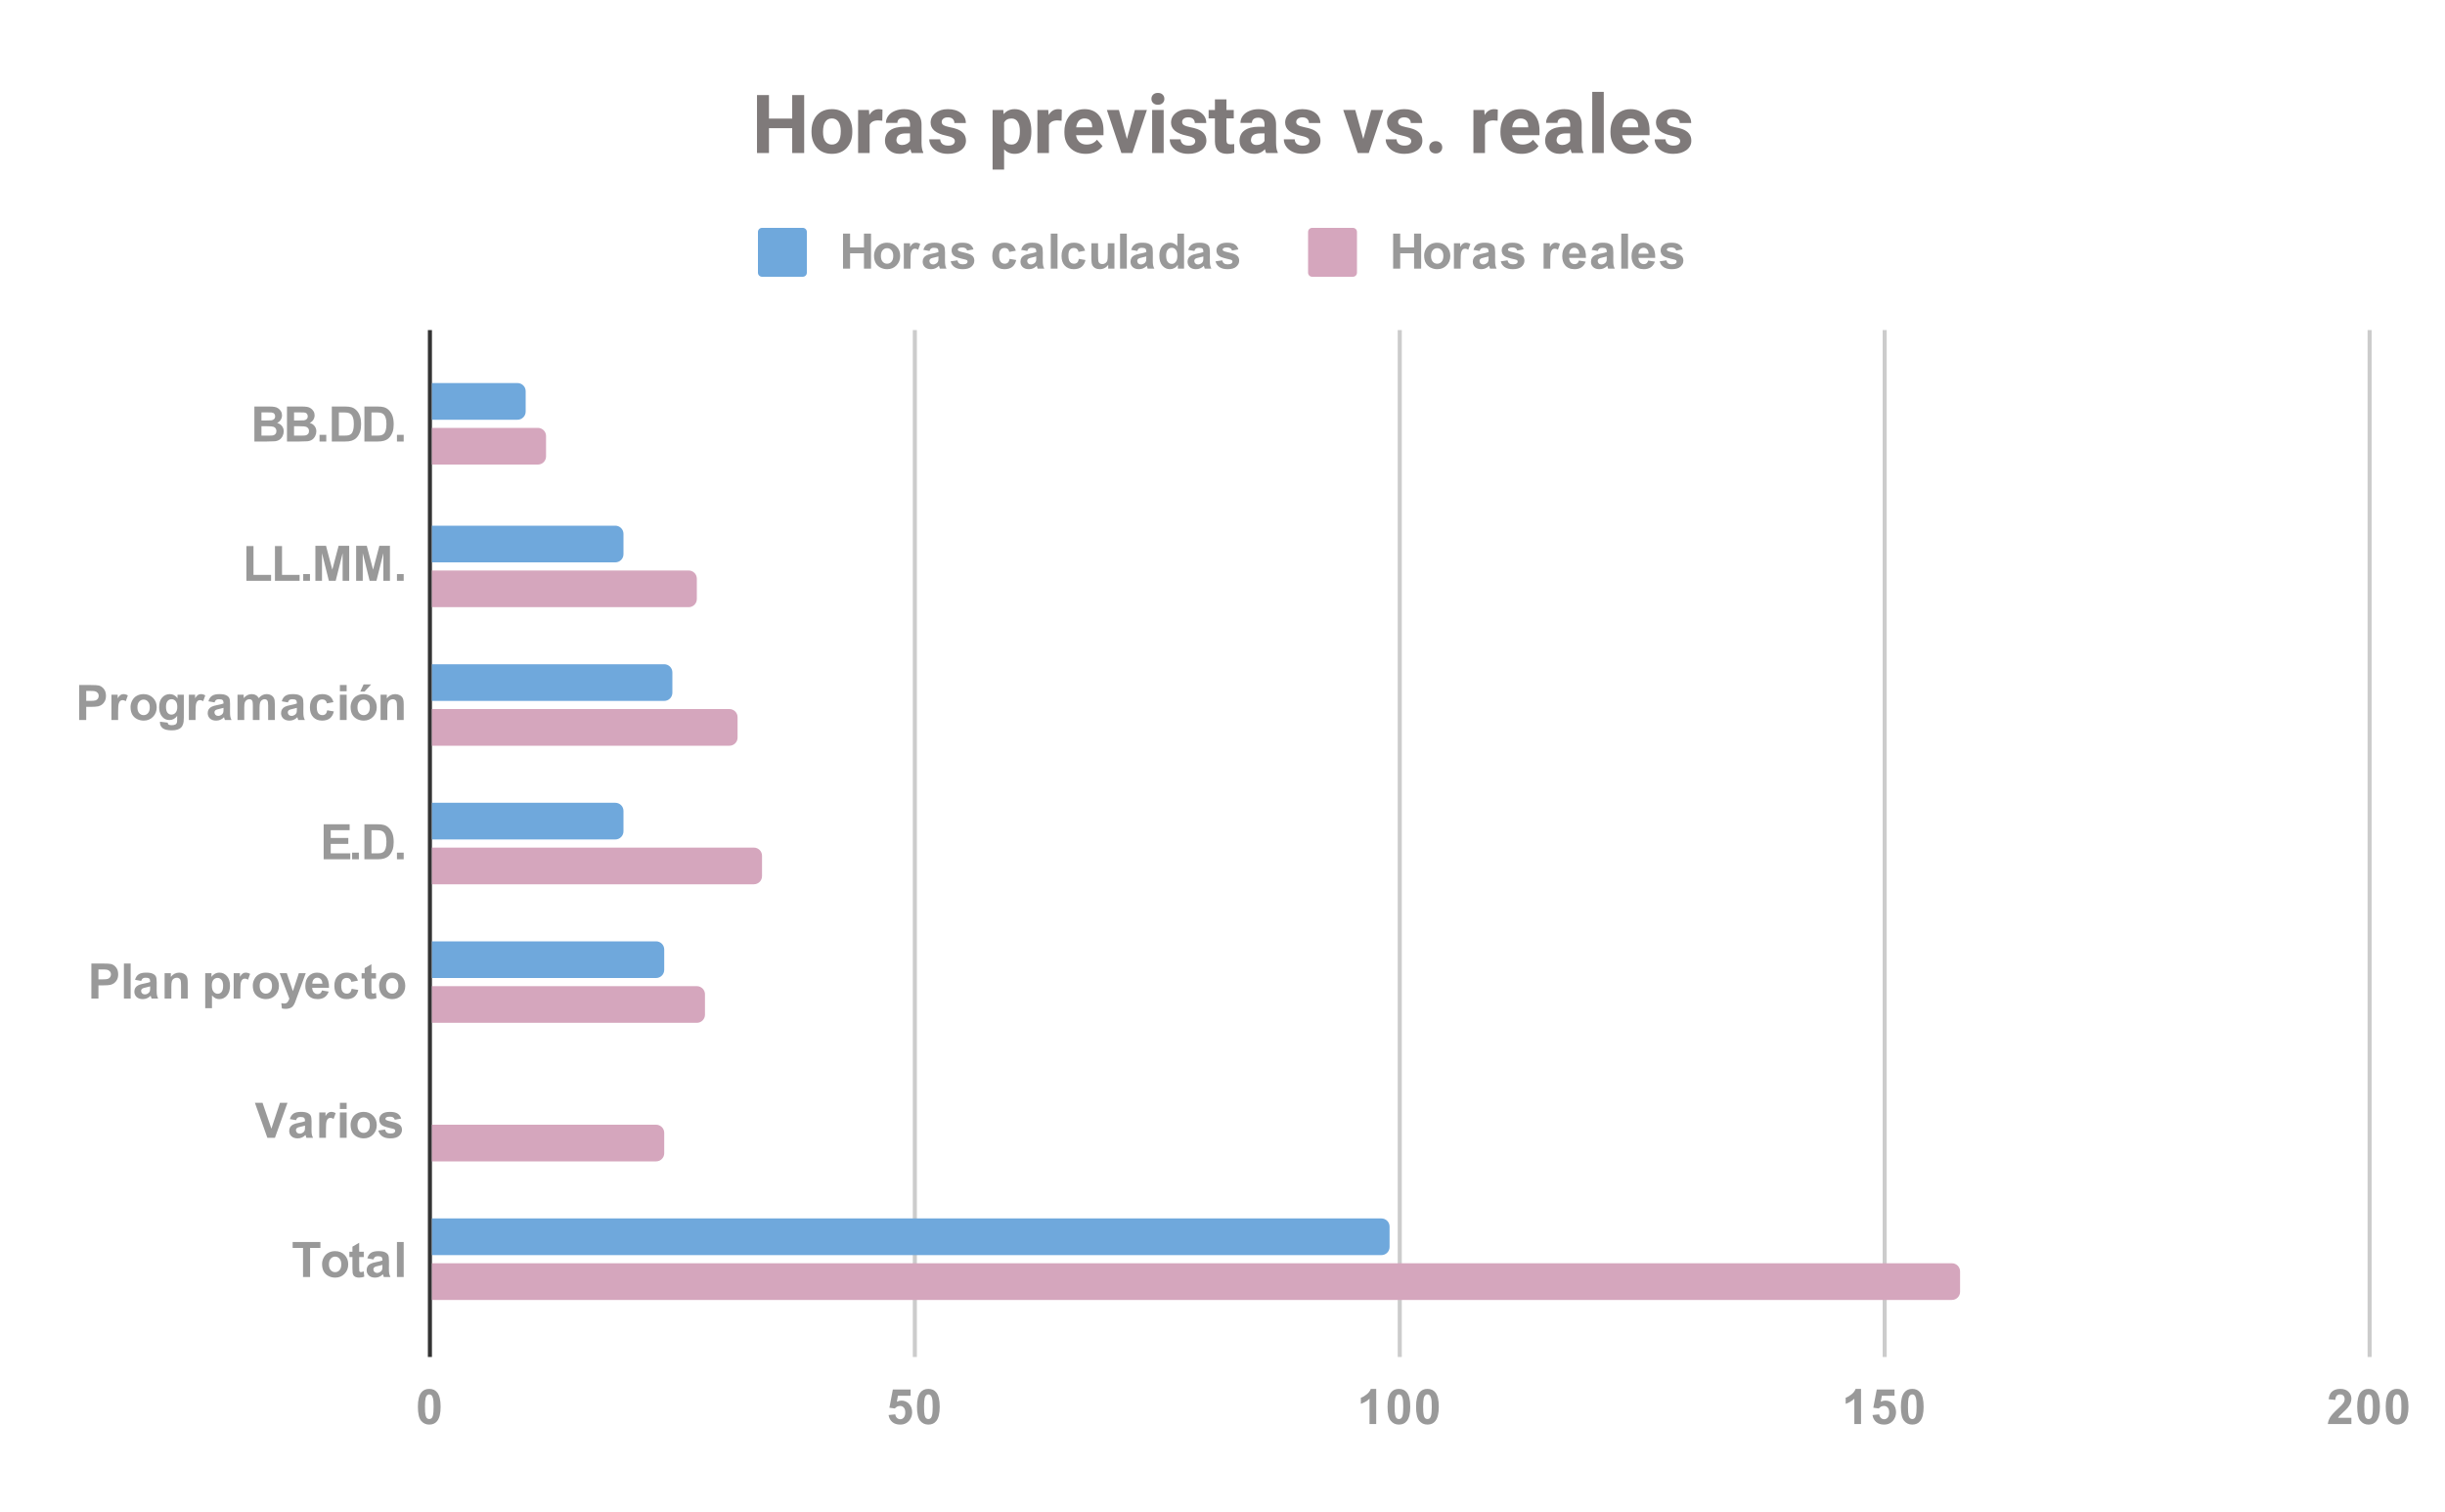 <svg version="1.1" viewBox="0.0 0.0 600.0 371.0" fill="none" stroke="none" stroke-linecap="square" stroke-miterlimit="10" width="600" height="371" xmlns:xlink="http://www.w3.org/1999/xlink" xmlns="http://www.w3.org/2000/svg"><path fill="#ffffff" fill-opacity="0.0" d="M0 0L600.0 0L600.0 371.0L0 371.0L0 0Z" fill-rule="nonzero"/><path stroke="#333333" stroke-width="1.0" stroke-linecap="butt" d="M105.5 81.5L105.5 332.5" fill-rule="nonzero"/><path stroke="#cccccc" stroke-width="1.0" stroke-linecap="butt" d="M224.5 81.5L224.5 332.5" fill-rule="nonzero"/><path stroke="#cccccc" stroke-width="1.0" stroke-linecap="butt" d="M343.5 81.5L343.5 332.5" fill-rule="nonzero"/><path stroke="#cccccc" stroke-width="1.0" stroke-linecap="butt" d="M462.5 81.5L462.5 332.5" fill-rule="nonzero"/><path stroke="#cccccc" stroke-width="1.0" stroke-linecap="butt" d="M581.5 81.5L581.5 332.5" fill-rule="nonzero"/><clipPath id="id_0"><path d="M105.55 81.283L581.45 81.283L581.45 332.45L105.55 332.45L105.55 81.283Z" clip-rule="nonzero"/></clipPath><path stroke="#000000" stroke-width="2.0" stroke-linecap="butt" stroke-opacity="0.0" clip-path="url(#id_0)" d="M106.0 103.0L106.0 94.0L127.0 94.0C128.105 94.0 129.0 94.895 129.0 96.0L129.0 101.0C129.0 102.105 128.105 103.0 127.0 103.0Z" fill-rule="nonzero"/><path fill="#6fa8dc" clip-path="url(#id_0)" d="M106.0 103.0L106.0 94.0L127.0 94.0C128.105 94.0 129.0 94.895 129.0 96.0L129.0 101.0C129.0 102.105 128.105 103.0 127.0 103.0Z" fill-rule="nonzero"/><path stroke="#000000" stroke-width="2.0" stroke-linecap="butt" stroke-opacity="0.0" clip-path="url(#id_0)" d="M106.0 138.0L106.0 129.0L151.0 129.0C152.105 129.0 153.0 129.895 153.0 131.0L153.0 136.0C153.0 137.105 152.105 138.0 151.0 138.0Z" fill-rule="nonzero"/><path fill="#6fa8dc" clip-path="url(#id_0)" d="M106.0 138.0L106.0 129.0L151.0 129.0C152.105 129.0 153.0 129.895 153.0 131.0L153.0 136.0C153.0 137.105 152.105 138.0 151.0 138.0Z" fill-rule="nonzero"/><path stroke="#000000" stroke-width="2.0" stroke-linecap="butt" stroke-opacity="0.0" clip-path="url(#id_0)" d="M106.0 172.0L106.0 163.0L163.0 163.0C164.105 163.0 165.0 163.895 165.0 165.0L165.0 170.0C165.0 171.105 164.105 172.0 163.0 172.0Z" fill-rule="nonzero"/><path fill="#6fa8dc" clip-path="url(#id_0)" d="M106.0 172.0L106.0 163.0L163.0 163.0C164.105 163.0 165.0 163.895 165.0 165.0L165.0 170.0C165.0 171.105 164.105 172.0 163.0 172.0Z" fill-rule="nonzero"/><path stroke="#000000" stroke-width="2.0" stroke-linecap="butt" stroke-opacity="0.0" clip-path="url(#id_0)" d="M106.0 206.0L106.0 197.0L151.0 197.0C152.105 197.0 153.0 197.895 153.0 199.0L153.0 204.0C153.0 205.105 152.105 206.0 151.0 206.0Z" fill-rule="nonzero"/><path fill="#6fa8dc" clip-path="url(#id_0)" d="M106.0 206.0L106.0 197.0L151.0 197.0C152.105 197.0 153.0 197.895 153.0 199.0L153.0 204.0C153.0 205.105 152.105 206.0 151.0 206.0Z" fill-rule="nonzero"/><path stroke="#000000" stroke-width="2.0" stroke-linecap="butt" stroke-opacity="0.0" clip-path="url(#id_0)" d="M106.0 240.0L106.0 231.0L161.0 231.0C162.105 231.0 163.0 231.895 163.0 233.0L163.0 238.0C163.0 239.105 162.105 240.0 161.0 240.0Z" fill-rule="nonzero"/><path fill="#6fa8dc" clip-path="url(#id_0)" d="M106.0 240.0L106.0 231.0L161.0 231.0C162.105 231.0 163.0 231.895 163.0 233.0L163.0 238.0C163.0 239.105 162.105 240.0 161.0 240.0Z" fill-rule="nonzero"/><path stroke="#000000" stroke-width="2.0" stroke-linecap="butt" stroke-opacity="0.0" clip-path="url(#id_0)" d="M106.0 274.0L106.0 265.0L106.0 265.0L106.0 274.0Z" fill-rule="nonzero"/><path fill="#6fa8dc" clip-path="url(#id_0)" d="M106.0 274.0L106.0 265.0L106.0 265.0L106.0 274.0Z" fill-rule="nonzero"/><path stroke="#000000" stroke-width="2.0" stroke-linecap="butt" stroke-opacity="0.0" clip-path="url(#id_0)" d="M106.0 308.0L106.0 299.0L339.0 299.0C340.105 299.0 341.0 299.895 341.0 301.0L341.0 306.0C341.0 307.105 340.105 308.0 339.0 308.0Z" fill-rule="nonzero"/><path fill="#6fa8dc" clip-path="url(#id_0)" d="M106.0 308.0L106.0 299.0L339.0 299.0C340.105 299.0 341.0 299.895 341.0 301.0L341.0 306.0C341.0 307.105 340.105 308.0 339.0 308.0Z" fill-rule="nonzero"/><path stroke="#000000" stroke-width="2.0" stroke-linecap="butt" stroke-opacity="0.0" clip-path="url(#id_0)" d="M106.0 114.0L106.0 105.0L132.0 105.0C133.105 105.0 134.0 105.895 134.0 107.0L134.0 112.0C134.0 113.105 133.105 114.0 132.0 114.0Z" fill-rule="nonzero"/><path fill="#d5a6bd" clip-path="url(#id_0)" d="M106.0 114.0L106.0 105.0L132.0 105.0C133.105 105.0 134.0 105.895 134.0 107.0L134.0 112.0C134.0 113.105 133.105 114.0 132.0 114.0Z" fill-rule="nonzero"/><path stroke="#000000" stroke-width="2.0" stroke-linecap="butt" stroke-opacity="0.0" clip-path="url(#id_0)" d="M106.0 149.0L106.0 140.0L169.0 140.0C170.105 140.0 171.0 140.895 171.0 142.0L171.0 147.0C171.0 148.105 170.105 149.0 169.0 149.0Z" fill-rule="nonzero"/><path fill="#d5a6bd" clip-path="url(#id_0)" d="M106.0 149.0L106.0 140.0L169.0 140.0C170.105 140.0 171.0 140.895 171.0 142.0L171.0 147.0C171.0 148.105 170.105 149.0 169.0 149.0Z" fill-rule="nonzero"/><path stroke="#000000" stroke-width="2.0" stroke-linecap="butt" stroke-opacity="0.0" clip-path="url(#id_0)" d="M106.0 183.0L106.0 174.0L179.0 174.0C180.105 174.0 181.0 174.895 181.0 176.0L181.0 181.0C181.0 182.105 180.105 183.0 179.0 183.0Z" fill-rule="nonzero"/><path fill="#d5a6bd" clip-path="url(#id_0)" d="M106.0 183.0L106.0 174.0L179.0 174.0C180.105 174.0 181.0 174.895 181.0 176.0L181.0 181.0C181.0 182.105 180.105 183.0 179.0 183.0Z" fill-rule="nonzero"/><path stroke="#000000" stroke-width="2.0" stroke-linecap="butt" stroke-opacity="0.0" clip-path="url(#id_0)" d="M106.0 217.0L106.0 208.0L185.0 208.0C186.105 208.0 187.0 208.895 187.0 210.0L187.0 215.0C187.0 216.105 186.105 217.0 185.0 217.0Z" fill-rule="nonzero"/><path fill="#d5a6bd" clip-path="url(#id_0)" d="M106.0 217.0L106.0 208.0L185.0 208.0C186.105 208.0 187.0 208.895 187.0 210.0L187.0 215.0C187.0 216.105 186.105 217.0 185.0 217.0Z" fill-rule="nonzero"/><path stroke="#000000" stroke-width="2.0" stroke-linecap="butt" stroke-opacity="0.0" clip-path="url(#id_0)" d="M106.0 251.0L106.0 242.0L171.0 242.0C172.105 242.0 173.0 242.895 173.0 244.0L173.0 249.0C173.0 250.105 172.105 251.0 171.0 251.0Z" fill-rule="nonzero"/><path fill="#d5a6bd" clip-path="url(#id_0)" d="M106.0 251.0L106.0 242.0L171.0 242.0C172.105 242.0 173.0 242.895 173.0 244.0L173.0 249.0C173.0 250.105 172.105 251.0 171.0 251.0Z" fill-rule="nonzero"/><path stroke="#000000" stroke-width="2.0" stroke-linecap="butt" stroke-opacity="0.0" clip-path="url(#id_0)" d="M106.0 285.0L106.0 276.0L161.0 276.0C162.105 276.0 163.0 276.895 163.0 278.0L163.0 283.0C163.0 284.105 162.105 285.0 161.0 285.0Z" fill-rule="nonzero"/><path fill="#d5a6bd" clip-path="url(#id_0)" d="M106.0 285.0L106.0 276.0L161.0 276.0C162.105 276.0 163.0 276.895 163.0 278.0L163.0 283.0C163.0 284.105 162.105 285.0 161.0 285.0Z" fill-rule="nonzero"/><path stroke="#000000" stroke-width="2.0" stroke-linecap="butt" stroke-opacity="0.0" clip-path="url(#id_0)" d="M106.0 319.0L106.0 310.0L479.0 310.0C480.105 310.0 481.0 310.895 481.0 312.0L481.0 317.0C481.0 318.105 480.105 319.0 479.0 319.0Z" fill-rule="nonzero"/><path fill="#d5a6bd" clip-path="url(#id_0)" d="M106.0 319.0L106.0 310.0L479.0 310.0C480.105 310.0 481.0 310.895 481.0 312.0L481.0 317.0C481.0 318.105 480.105 319.0 479.0 319.0Z" fill-rule="nonzero"/><path fill="#999999" d="M62.425 99.756L65.862 99.756Q66.878 99.756 67.378 99.85Q67.878 99.928 68.269 100.209Q68.675 100.475 68.941 100.928Q69.206 101.365 69.206 101.928Q69.206 102.522 68.878 103.037Q68.55 103.537 68.003 103.787Q68.784 104.006 69.206 104.568Q69.628 105.115 69.628 105.865Q69.628 106.443 69.347 107.006Q69.081 107.553 68.612 107.881Q68.144 108.209 67.441 108.287Q67.019 108.334 65.347 108.35L62.425 108.35L62.425 99.756ZM64.159 101.193L64.159 103.178L65.3 103.178Q66.316 103.178 66.566 103.147Q67.003 103.1 67.253 102.85Q67.519 102.584 67.519 102.162Q67.519 101.772 67.3 101.522Q67.081 101.272 66.644 101.225Q66.378 101.193 65.159 101.193L64.159 101.193ZM64.159 104.6L64.159 106.897L65.769 106.897Q66.706 106.897 66.956 106.85Q67.347 106.772 67.581 106.506Q67.831 106.24 67.831 105.772Q67.831 105.397 67.644 105.131Q67.456 104.85 67.097 104.725Q66.753 104.6 65.566 104.6L64.159 104.6ZM70.425 99.756L73.862 99.756Q74.878 99.756 75.378 99.85Q75.878 99.928 76.269 100.209Q76.675 100.475 76.941 100.928Q77.206 101.365 77.206 101.928Q77.206 102.522 76.878 103.037Q76.55 103.537 76.003 103.787Q76.784 104.006 77.206 104.568Q77.628 105.115 77.628 105.865Q77.628 106.443 77.347 107.006Q77.081 107.553 76.612 107.881Q76.144 108.209 75.441 108.287Q75.019 108.334 73.347 108.35L70.425 108.35L70.425 99.756ZM72.159 101.193L72.159 103.178L73.3 103.178Q74.316 103.178 74.566 103.147Q75.003 103.1 75.253 102.85Q75.519 102.584 75.519 102.162Q75.519 101.772 75.3 101.522Q75.081 101.272 74.644 101.225Q74.378 101.193 73.159 101.193L72.159 101.193ZM72.159 104.6L72.159 106.897L73.769 106.897Q74.706 106.897 74.956 106.85Q75.347 106.772 75.581 106.506Q75.831 106.24 75.831 105.772Q75.831 105.397 75.644 105.131Q75.456 104.85 75.097 104.725Q74.753 104.6 73.566 104.6L72.159 104.6ZM78.409 108.35L78.409 106.709L80.066 106.709L80.066 108.35L78.409 108.35ZM81.425 99.756L84.581 99.756Q85.659 99.756 86.222 99.928Q86.972 100.147 87.503 100.725Q88.05 101.287 88.331 102.115Q88.612 102.928 88.612 104.131Q88.612 105.193 88.362 105.959Q88.034 106.897 87.441 107.475Q86.987 107.928 86.222 108.162Q85.644 108.35 84.675 108.35L81.425 108.35L81.425 99.756ZM83.159 101.209L83.159 106.897L84.441 106.897Q85.175 106.897 85.503 106.818Q85.925 106.709 86.191 106.459Q86.472 106.209 86.644 105.631Q86.831 105.053 86.831 104.053Q86.831 103.068 86.644 102.537Q86.472 101.99 86.159 101.693Q85.847 101.397 85.362 101.287Q84.987 101.209 83.925 101.209L83.159 101.209ZM89.425 99.756L92.581 99.756Q93.659 99.756 94.222 99.928Q94.972 100.147 95.503 100.725Q96.05 101.287 96.331 102.115Q96.612 102.928 96.612 104.131Q96.612 105.193 96.362 105.959Q96.034 106.897 95.441 107.475Q94.987 107.928 94.222 108.162Q93.644 108.35 92.675 108.35L89.425 108.35L89.425 99.756ZM91.159 101.209L91.159 106.897L92.441 106.897Q93.175 106.897 93.503 106.818Q93.925 106.709 94.191 106.459Q94.472 106.209 94.644 105.631Q94.831 105.053 94.831 104.053Q94.831 103.068 94.644 102.537Q94.472 101.99 94.159 101.693Q93.847 101.397 93.362 101.287Q92.987 101.209 91.925 101.209L91.159 101.209ZM97.409 108.35L97.409 106.709L99.066 106.709L99.066 108.35L97.409 108.35Z" fill-rule="nonzero"/><path fill="#999999" d="M60.472 142.522L60.472 134.006L62.206 134.006L62.206 141.069L66.519 141.069L66.519 142.522L60.472 142.522ZM67.472 142.522L67.472 134.006L69.206 134.006L69.206 141.069L73.519 141.069L73.519 142.522L67.472 142.522ZM74.409 142.522L74.409 140.881L76.066 140.881L76.066 142.522L74.409 142.522ZM77.394 142.522L77.394 133.928L80.003 133.928L81.55 139.788L83.097 133.928L85.691 133.928L85.691 142.522L84.081 142.522L84.081 135.756L82.378 142.522L80.706 142.522L79.019 135.756L79.019 142.522L77.394 142.522ZM87.394 142.522L87.394 133.928L90.003 133.928L91.55 139.788L93.097 133.928L95.691 133.928L95.691 142.522L94.081 142.522L94.081 135.756L92.378 142.522L90.706 142.522L89.019 135.756L89.019 142.522L87.394 142.522ZM97.409 142.522L97.409 140.881L99.066 140.881L99.066 142.522L97.409 142.522Z" fill-rule="nonzero"/><path fill="#999999" d="M19.425 176.694L19.425 168.101L22.206 168.101Q23.784 168.101 24.269 168.226Q25.003 168.429 25.503 169.085Q26.003 169.726 26.003 170.741Q26.003 171.538 25.706 172.085Q25.425 172.616 24.988 172.929Q24.55 173.226 24.081 173.335Q23.472 173.46 22.284 173.46L21.159 173.46L21.159 176.694L19.425 176.694ZM21.159 169.554L21.159 171.991L22.113 171.991Q23.128 171.991 23.472 171.866Q23.831 171.726 24.019 171.444Q24.222 171.147 24.222 170.772Q24.222 170.304 23.941 170.007Q23.659 169.694 23.238 169.616Q22.941 169.554 22.003 169.554L21.159 169.554ZM28.988 176.694L27.347 176.694L27.347 170.476L28.878 170.476L28.878 171.351Q29.269 170.726 29.581 170.538Q29.894 170.335 30.284 170.335Q30.847 170.335 31.378 170.647L30.863 172.069Q30.441 171.804 30.097 171.804Q29.738 171.804 29.503 172.007Q29.269 172.194 29.128 172.694Q28.988 173.179 28.988 174.772L28.988 176.694ZM32.034 173.491Q32.034 172.679 32.441 171.913Q32.847 171.132 33.581 170.741Q34.316 170.335 35.237 170.335Q36.644 170.335 37.55 171.257Q38.456 172.163 38.456 173.569Q38.456 174.976 37.534 175.913Q36.628 176.835 35.253 176.835Q34.394 176.835 33.612 176.444Q32.847 176.054 32.441 175.319Q32.034 174.569 32.034 173.491ZM33.722 173.585Q33.722 174.507 34.159 175.007Q34.597 175.491 35.237 175.491Q35.894 175.491 36.316 175.007Q36.753 174.507 36.753 173.569Q36.753 172.663 36.316 172.179Q35.894 171.679 35.237 171.679Q34.597 171.679 34.159 172.179Q33.722 172.663 33.722 173.585ZM39.253 177.101L41.144 177.335Q41.191 177.663 41.362 177.788Q41.597 177.96 42.097 177.96Q42.737 177.96 43.066 177.772Q43.284 177.632 43.394 177.351Q43.472 177.147 43.472 176.601L43.472 175.679Q42.722 176.694 41.597 176.694Q40.347 176.694 39.612 175.632Q39.05 174.788 39.05 173.554Q39.05 171.976 39.8 171.163Q40.55 170.335 41.675 170.335Q42.816 170.335 43.566 171.351L43.566 170.476L45.112 170.476L45.112 176.054Q45.112 177.163 44.925 177.694Q44.753 178.241 44.425 178.554Q44.097 178.866 43.55 179.038Q43.003 179.226 42.159 179.226Q40.581 179.226 39.909 178.679Q39.253 178.132 39.253 177.304Q39.253 177.226 39.253 177.101ZM40.737 173.46Q40.737 174.444 41.112 174.913Q41.503 175.366 42.066 175.366Q42.659 175.366 43.081 174.897Q43.503 174.413 43.503 173.491Q43.503 172.522 43.097 172.054Q42.706 171.585 42.097 171.585Q41.503 171.585 41.112 172.054Q40.737 172.507 40.737 173.46ZM47.987 176.694L46.347 176.694L46.347 170.476L47.878 170.476L47.878 171.351Q48.269 170.726 48.581 170.538Q48.894 170.335 49.284 170.335Q49.847 170.335 50.378 170.647L49.862 172.069Q49.441 171.804 49.097 171.804Q48.737 171.804 48.503 172.007Q48.269 172.194 48.128 172.694Q47.987 173.179 47.987 174.772L47.987 176.694ZM52.644 172.366L51.144 172.101Q51.394 171.194 52.003 170.772Q52.628 170.335 53.847 170.335Q54.941 170.335 55.472 170.601Q56.019 170.851 56.237 171.257Q56.456 171.647 56.456 172.726L56.441 174.647Q56.441 175.476 56.519 175.866Q56.597 176.241 56.816 176.694L55.191 176.694Q55.128 176.522 55.034 176.21Q54.987 176.054 54.972 176.007Q54.55 176.429 54.066 176.632Q53.597 176.835 53.05 176.835Q52.081 176.835 51.519 176.319Q50.972 175.788 50.972 174.991Q50.972 174.46 51.222 174.054Q51.487 173.647 51.941 173.429Q52.394 173.194 53.253 173.038Q54.394 172.819 54.847 172.632L54.847 172.476Q54.847 171.991 54.612 171.788Q54.378 171.585 53.722 171.585Q53.284 171.585 53.034 171.757Q52.8 171.929 52.644 172.366ZM54.847 173.71Q54.534 173.804 53.847 173.96Q53.159 174.101 52.941 174.241Q52.628 174.476 52.628 174.819Q52.628 175.163 52.878 175.429Q53.144 175.679 53.534 175.679Q53.987 175.679 54.394 175.382Q54.691 175.163 54.784 174.835Q54.847 174.632 54.847 174.038L54.847 173.71ZM58.284 170.476L59.8 170.476L59.8 171.319Q60.628 170.335 61.753 170.335Q62.347 170.335 62.784 170.585Q63.222 170.819 63.503 171.319Q63.909 170.819 64.378 170.585Q64.862 170.335 65.409 170.335Q66.081 170.335 66.55 170.616Q67.034 170.882 67.269 171.429Q67.441 171.819 67.441 172.71L67.441 176.694L65.8 176.694L65.8 173.132Q65.8 172.21 65.628 171.944Q65.394 171.585 64.925 171.585Q64.581 171.585 64.269 171.804Q63.972 172.007 63.831 172.413Q63.691 172.819 63.691 173.71L63.691 176.694L62.05 176.694L62.05 173.288Q62.05 172.382 61.956 172.116Q61.878 171.851 61.691 171.726Q61.503 171.585 61.191 171.585Q60.816 171.585 60.503 171.804Q60.206 172.007 60.066 172.397Q59.941 172.772 59.941 173.663L59.941 176.694L58.284 176.694L58.284 170.476ZM70.644 172.366L69.144 172.101Q69.394 171.194 70.003 170.772Q70.628 170.335 71.847 170.335Q72.941 170.335 73.472 170.601Q74.019 170.851 74.237 171.257Q74.456 171.647 74.456 172.726L74.441 174.647Q74.441 175.476 74.519 175.866Q74.597 176.241 74.816 176.694L73.191 176.694Q73.128 176.522 73.034 176.21Q72.987 176.054 72.972 176.007Q72.55 176.429 72.066 176.632Q71.597 176.835 71.05 176.835Q70.081 176.835 69.519 176.319Q68.972 175.788 68.972 174.991Q68.972 174.46 69.222 174.054Q69.487 173.647 69.941 173.429Q70.394 173.194 71.253 173.038Q72.394 172.819 72.847 172.632L72.847 172.476Q72.847 171.991 72.612 171.788Q72.378 171.585 71.722 171.585Q71.284 171.585 71.034 171.757Q70.8 171.929 70.644 172.366ZM72.847 173.71Q72.534 173.804 71.847 173.96Q71.159 174.101 70.941 174.241Q70.628 174.476 70.628 174.819Q70.628 175.163 70.878 175.429Q71.144 175.679 71.534 175.679Q71.987 175.679 72.394 175.382Q72.691 175.163 72.784 174.835Q72.847 174.632 72.847 174.038L72.847 173.71ZM81.831 172.304L80.222 172.601Q80.128 172.116 79.831 171.882Q79.55 171.632 79.097 171.632Q78.472 171.632 78.097 172.054Q77.737 172.476 77.737 173.476Q77.737 174.585 78.112 175.038Q78.487 175.491 79.112 175.491Q79.581 175.491 79.878 175.226Q80.175 174.96 80.3 174.304L81.925 174.585Q81.675 175.694 80.956 176.272Q80.237 176.835 79.034 176.835Q77.675 176.835 76.862 175.976Q76.05 175.116 76.05 173.585Q76.05 172.054 76.862 171.194Q77.675 170.335 79.066 170.335Q80.206 170.335 80.878 170.819Q81.55 171.304 81.831 172.304ZM83.409 169.632L83.409 168.101L85.066 168.101L85.066 169.632L83.409 169.632ZM83.409 176.694L83.409 170.476L85.066 170.476L85.066 176.694L83.409 176.694ZM86.034 173.491Q86.034 172.679 86.441 171.913Q86.847 171.132 87.581 170.741Q88.316 170.335 89.237 170.335Q90.644 170.335 91.55 171.257Q92.456 172.163 92.456 173.569Q92.456 174.976 91.534 175.913Q90.628 176.835 89.253 176.835Q88.394 176.835 87.612 176.444Q86.847 176.054 86.441 175.319Q86.034 174.569 86.034 173.491ZM87.722 173.585Q87.722 174.507 88.159 175.007Q88.597 175.491 89.237 175.491Q89.894 175.491 90.316 175.007Q90.753 174.507 90.753 173.569Q90.753 172.663 90.316 172.179Q89.894 171.679 89.237 171.679Q88.597 171.679 88.159 172.179Q87.722 172.663 87.722 173.585ZM88.409 169.71L89.222 167.96L91.066 167.96L89.456 169.71L88.409 169.71ZM99.066 176.694L97.425 176.694L97.425 173.522Q97.425 172.507 97.316 172.21Q97.222 171.913 96.972 171.757Q96.737 171.585 96.409 171.585Q95.972 171.585 95.628 171.819Q95.3 172.054 95.175 172.444Q95.05 172.835 95.05 173.882L95.05 176.694L93.394 176.694L93.394 170.476L94.925 170.476L94.925 171.382Q95.737 170.335 96.987 170.335Q97.519 170.335 97.972 170.538Q98.425 170.726 98.659 171.038Q98.894 171.335 98.972 171.726Q99.066 172.101 99.066 172.819L99.066 176.694Z" fill-rule="nonzero"/><path fill="#999999" d="M79.425 210.867L79.425 202.273L85.8 202.273L85.8 203.726L81.159 203.726L81.159 205.632L85.472 205.632L85.472 207.085L81.159 207.085L81.159 209.414L85.956 209.414L85.956 210.867L79.425 210.867ZM86.409 210.867L86.409 209.226L88.066 209.226L88.066 210.867L86.409 210.867ZM89.425 202.273L92.581 202.273Q93.659 202.273 94.222 202.445Q94.972 202.664 95.503 203.242Q96.05 203.804 96.331 204.632Q96.612 205.445 96.612 206.648Q96.612 207.71 96.362 208.476Q96.034 209.414 95.441 209.992Q94.987 210.445 94.222 210.679Q93.644 210.867 92.675 210.867L89.425 210.867L89.425 202.273ZM91.159 203.726L91.159 209.414L92.441 209.414Q93.175 209.414 93.503 209.335Q93.925 209.226 94.191 208.976Q94.472 208.726 94.644 208.148Q94.831 207.57 94.831 206.57Q94.831 205.585 94.644 205.054Q94.472 204.507 94.159 204.21Q93.847 203.914 93.362 203.804Q92.987 203.726 91.925 203.726L91.159 203.726ZM97.409 210.867L97.409 209.226L99.066 209.226L99.066 210.867L97.409 210.867Z" fill-rule="nonzero"/><path fill="#999999" d="M22.425 245.039L22.425 236.445L25.206 236.445Q26.784 236.445 27.269 236.57Q28.003 236.773 28.503 237.43Q29.003 238.07 29.003 239.086Q29.003 239.883 28.706 240.43Q28.425 240.961 27.988 241.273Q27.55 241.57 27.081 241.68Q26.472 241.805 25.284 241.805L24.159 241.805L24.159 245.039L22.425 245.039ZM24.159 237.898L24.159 240.336L25.113 240.336Q26.128 240.336 26.472 240.211Q26.831 240.07 27.019 239.789Q27.222 239.492 27.222 239.117Q27.222 238.648 26.941 238.351Q26.659 238.039 26.238 237.961Q25.941 237.898 25.003 237.898L24.159 237.898ZM30.409 245.039L30.409 236.445L32.066 236.445L32.066 245.039L30.409 245.039ZM34.644 240.711L33.144 240.445Q33.394 239.539 34.003 239.117Q34.628 238.68 35.847 238.68Q36.941 238.68 37.472 238.945Q38.019 239.195 38.237 239.601Q38.456 239.992 38.456 241.07L38.441 242.992Q38.441 243.82 38.519 244.211Q38.597 244.586 38.816 245.039L37.191 245.039Q37.128 244.867 37.034 244.555Q36.987 244.398 36.972 244.351Q36.55 244.773 36.066 244.976Q35.597 245.18 35.05 245.18Q34.081 245.18 33.519 244.664Q32.972 244.133 32.972 243.336Q32.972 242.805 33.222 242.398Q33.487 241.992 33.941 241.773Q34.394 241.539 35.253 241.383Q36.394 241.164 36.847 240.976L36.847 240.82Q36.847 240.336 36.612 240.133Q36.378 239.93 35.722 239.93Q35.284 239.93 35.034 240.101Q34.8 240.273 34.644 240.711ZM36.847 242.055Q36.534 242.148 35.847 242.305Q35.159 242.445 34.941 242.586Q34.628 242.82 34.628 243.164Q34.628 243.508 34.878 243.773Q35.144 244.023 35.534 244.023Q35.987 244.023 36.394 243.726Q36.691 243.508 36.784 243.18Q36.847 242.976 36.847 242.383L36.847 242.055ZM46.066 245.039L44.425 245.039L44.425 241.867Q44.425 240.851 44.316 240.555Q44.222 240.258 43.972 240.101Q43.737 239.93 43.409 239.93Q42.972 239.93 42.628 240.164Q42.3 240.398 42.175 240.789Q42.05 241.18 42.05 242.226L42.05 245.039L40.394 245.039L40.394 238.82L41.925 238.82L41.925 239.726Q42.737 238.68 43.987 238.68Q44.519 238.68 44.972 238.883Q45.425 239.07 45.659 239.383Q45.894 239.68 45.972 240.07Q46.066 240.445 46.066 241.164L46.066 245.039ZM50.362 238.82L51.894 238.82L51.894 239.726Q52.206 239.258 52.706 238.976Q53.222 238.68 53.847 238.68Q54.925 238.68 55.675 239.523Q56.441 240.367 56.441 241.898Q56.441 243.445 55.675 244.32Q54.909 245.18 53.831 245.18Q53.316 245.18 52.894 244.976Q52.472 244.773 52.019 244.273L52.019 247.414L50.362 247.414L50.362 238.82ZM51.987 241.82Q51.987 242.867 52.409 243.367Q52.831 243.867 53.425 243.867Q54.003 243.867 54.378 243.414Q54.753 242.945 54.753 241.898Q54.753 240.93 54.362 240.461Q53.972 239.976 53.394 239.976Q52.784 239.976 52.378 240.445Q51.987 240.914 51.987 241.82ZM58.987 245.039L57.347 245.039L57.347 238.82L58.878 238.82L58.878 239.695Q59.269 239.07 59.581 238.883Q59.894 238.68 60.284 238.68Q60.847 238.68 61.378 238.992L60.862 240.414Q60.441 240.148 60.097 240.148Q59.737 240.148 59.503 240.351Q59.269 240.539 59.128 241.039Q58.987 241.523 58.987 243.117L58.987 245.039ZM62.034 241.836Q62.034 241.023 62.441 240.258Q62.847 239.476 63.581 239.086Q64.316 238.68 65.237 238.68Q66.644 238.68 67.55 239.601Q68.456 240.508 68.456 241.914Q68.456 243.32 67.534 244.258Q66.628 245.18 65.253 245.18Q64.394 245.18 63.612 244.789Q62.847 244.398 62.441 243.664Q62.034 242.914 62.034 241.836ZM63.722 241.93Q63.722 242.851 64.159 243.351Q64.597 243.836 65.237 243.836Q65.894 243.836 66.316 243.351Q66.753 242.851 66.753 241.914Q66.753 241.008 66.316 240.523Q65.894 240.023 65.237 240.023Q64.597 240.023 64.159 240.523Q63.722 241.008 63.722 241.93ZM68.628 238.82L70.378 238.82L71.878 243.226L73.331 238.82L75.034 238.82L72.831 244.805L72.441 245.883Q72.222 246.43 72.019 246.711Q71.831 247.008 71.566 247.18Q71.316 247.367 70.941 247.461Q70.581 247.57 70.112 247.57Q69.628 247.57 69.175 247.461L69.034 246.18Q69.425 246.258 69.722 246.258Q70.3 246.258 70.566 245.914Q70.847 245.586 71.003 245.055L68.628 238.82ZM79.019 243.055L80.659 243.336Q80.347 244.242 79.659 244.711Q78.972 245.18 77.956 245.18Q76.331 245.18 75.55 244.117Q74.925 243.273 74.925 241.976Q74.925 240.43 75.737 239.555Q76.55 238.68 77.784 238.68Q79.175 238.68 79.972 239.601Q80.784 240.508 80.737 242.398L76.612 242.398Q76.644 243.133 77.019 243.539Q77.394 243.945 77.972 243.945Q78.347 243.945 78.612 243.742Q78.878 243.523 79.019 243.055ZM79.112 241.398Q79.097 240.68 78.737 240.305Q78.394 239.93 77.878 239.93Q77.347 239.93 76.987 240.32Q76.644 240.726 76.644 241.398L79.112 241.398ZM87.831 240.648L86.222 240.945Q86.128 240.461 85.831 240.226Q85.55 239.976 85.097 239.976Q84.472 239.976 84.097 240.398Q83.737 240.82 83.737 241.82Q83.737 242.93 84.112 243.383Q84.487 243.836 85.112 243.836Q85.581 243.836 85.878 243.57Q86.175 243.305 86.3 242.648L87.925 242.93Q87.675 244.039 86.956 244.617Q86.237 245.18 85.034 245.18Q83.675 245.18 82.862 244.32Q82.05 243.461 82.05 241.93Q82.05 240.398 82.862 239.539Q83.675 238.68 85.066 238.68Q86.206 238.68 86.878 239.164Q87.55 239.648 87.831 240.648ZM92.269 238.82L92.269 240.133L91.144 240.133L91.144 242.633Q91.144 243.398 91.175 243.523Q91.206 243.648 91.316 243.742Q91.441 243.82 91.597 243.82Q91.831 243.82 92.253 243.648L92.394 244.93Q91.831 245.18 91.097 245.18Q90.659 245.18 90.3 245.039Q89.941 244.883 89.769 244.648Q89.612 244.398 89.534 244.008Q89.487 243.711 89.487 242.836L89.487 240.133L88.737 240.133L88.737 238.82L89.487 238.82L89.487 237.586L91.144 236.617L91.144 238.82L92.269 238.82ZM93.034 241.836Q93.034 241.023 93.441 240.258Q93.847 239.476 94.581 239.086Q95.316 238.68 96.237 238.68Q97.644 238.68 98.55 239.601Q99.456 240.508 99.456 241.914Q99.456 243.32 98.534 244.258Q97.628 245.18 96.253 245.18Q95.394 245.18 94.612 244.789Q93.847 244.398 93.441 243.664Q93.034 242.914 93.034 241.836ZM94.722 241.93Q94.722 242.851 95.159 243.351Q95.597 243.836 96.237 243.836Q96.894 243.836 97.316 243.351Q97.753 242.851 97.753 241.914Q97.753 241.008 97.316 240.523Q96.894 240.023 96.237 240.023Q95.597 240.023 95.159 240.523Q94.722 241.008 94.722 241.93Z" fill-rule="nonzero"/><path fill="#999999" d="M65.612 279.211L62.55 270.618L64.425 270.618L66.597 276.977L68.706 270.618L70.55 270.618L67.472 279.211L65.612 279.211ZM72.644 274.883L71.144 274.618Q71.394 273.711 72.003 273.289Q72.628 272.852 73.847 272.852Q74.941 272.852 75.472 273.118Q76.019 273.368 76.237 273.774Q76.456 274.164 76.456 275.243L76.441 277.164Q76.441 277.993 76.519 278.383Q76.597 278.758 76.816 279.211L75.191 279.211Q75.128 279.039 75.034 278.727Q74.987 278.571 74.972 278.524Q74.55 278.946 74.066 279.149Q73.597 279.352 73.05 279.352Q72.081 279.352 71.519 278.836Q70.972 278.305 70.972 277.508Q70.972 276.977 71.222 276.571Q71.487 276.164 71.941 275.946Q72.394 275.711 73.253 275.555Q74.394 275.336 74.847 275.149L74.847 274.993Q74.847 274.508 74.612 274.305Q74.378 274.102 73.722 274.102Q73.284 274.102 73.034 274.274Q72.8 274.446 72.644 274.883ZM74.847 276.227Q74.534 276.321 73.847 276.477Q73.159 276.618 72.941 276.758Q72.628 276.993 72.628 277.336Q72.628 277.68 72.878 277.946Q73.144 278.196 73.534 278.196Q73.987 278.196 74.394 277.899Q74.691 277.68 74.784 277.352Q74.847 277.149 74.847 276.555L74.847 276.227ZM79.987 279.211L78.347 279.211L78.347 272.993L79.878 272.993L79.878 273.868Q80.269 273.243 80.581 273.055Q80.894 272.852 81.284 272.852Q81.847 272.852 82.378 273.164L81.862 274.586Q81.441 274.321 81.097 274.321Q80.737 274.321 80.503 274.524Q80.269 274.711 80.128 275.211Q79.987 275.696 79.987 277.289L79.987 279.211ZM83.409 272.149L83.409 270.618L85.066 270.618L85.066 272.149L83.409 272.149ZM83.409 279.211L83.409 272.993L85.066 272.993L85.066 279.211L83.409 279.211ZM86.034 276.008Q86.034 275.196 86.441 274.43Q86.847 273.649 87.581 273.258Q88.316 272.852 89.237 272.852Q90.644 272.852 91.55 273.774Q92.456 274.68 92.456 276.086Q92.456 277.493 91.534 278.43Q90.628 279.352 89.253 279.352Q88.394 279.352 87.612 278.961Q86.847 278.571 86.441 277.836Q86.034 277.086 86.034 276.008ZM87.722 276.102Q87.722 277.024 88.159 277.524Q88.597 278.008 89.237 278.008Q89.894 278.008 90.316 277.524Q90.753 277.024 90.753 276.086Q90.753 275.18 90.316 274.696Q89.894 274.196 89.237 274.196Q88.597 274.196 88.159 274.696Q87.722 275.18 87.722 276.102ZM92.831 277.43L94.487 277.18Q94.597 277.664 94.909 277.914Q95.237 278.164 95.816 278.164Q96.456 278.164 96.769 277.93Q96.987 277.758 96.987 277.493Q96.987 277.305 96.878 277.18Q96.753 277.055 96.331 276.961Q94.331 276.524 93.8 276.164Q93.066 275.649 93.066 274.758Q93.066 273.946 93.691 273.399Q94.331 272.852 95.675 272.852Q96.956 272.852 97.581 273.274Q98.206 273.68 98.441 274.493L96.878 274.774Q96.784 274.414 96.503 274.227Q96.222 274.024 95.706 274.024Q95.066 274.024 94.784 274.211Q94.597 274.336 94.597 274.539Q94.597 274.727 94.753 274.852Q94.972 275.008 96.284 275.305Q97.612 275.602 98.128 276.039Q98.644 276.477 98.644 277.258Q98.644 278.118 97.925 278.743Q97.222 279.352 95.816 279.352Q94.55 279.352 93.8 278.836Q93.066 278.321 92.831 277.43Z" fill-rule="nonzero"/><path fill="#999999" d="M74.362 313.384L74.362 306.243L71.816 306.243L71.816 304.79L78.628 304.79L78.628 306.243L76.097 306.243L76.097 313.384L74.362 313.384ZM79.034 310.181Q79.034 309.368 79.441 308.602Q79.847 307.821 80.581 307.431Q81.316 307.024 82.237 307.024Q83.644 307.024 84.55 307.946Q85.456 308.852 85.456 310.259Q85.456 311.665 84.534 312.602Q83.628 313.524 82.253 313.524Q81.394 313.524 80.612 313.134Q79.847 312.743 79.441 312.009Q79.034 311.259 79.034 310.181ZM80.722 310.274Q80.722 311.196 81.159 311.696Q81.597 312.181 82.237 312.181Q82.894 312.181 83.316 311.696Q83.753 311.196 83.753 310.259Q83.753 309.352 83.316 308.868Q82.894 308.368 82.237 308.368Q81.597 308.368 81.159 308.868Q80.722 309.352 80.722 310.274ZM89.269 307.165L89.269 308.477L88.144 308.477L88.144 310.977Q88.144 311.743 88.175 311.868Q88.206 311.993 88.316 312.087Q88.441 312.165 88.597 312.165Q88.831 312.165 89.253 311.993L89.394 313.274Q88.831 313.524 88.097 313.524Q87.659 313.524 87.3 313.384Q86.941 313.227 86.769 312.993Q86.612 312.743 86.534 312.352Q86.487 312.056 86.487 311.181L86.487 308.477L85.737 308.477L85.737 307.165L86.487 307.165L86.487 305.931L88.144 304.962L88.144 307.165L89.269 307.165ZM91.644 309.056L90.144 308.79Q90.394 307.884 91.003 307.462Q91.628 307.024 92.847 307.024Q93.941 307.024 94.472 307.29Q95.019 307.54 95.237 307.946Q95.456 308.337 95.456 309.415L95.441 311.337Q95.441 312.165 95.519 312.556Q95.597 312.931 95.816 313.384L94.191 313.384Q94.128 313.212 94.034 312.899Q93.987 312.743 93.972 312.696Q93.55 313.118 93.066 313.321Q92.597 313.524 92.05 313.524Q91.081 313.524 90.519 313.009Q89.972 312.477 89.972 311.681Q89.972 311.149 90.222 310.743Q90.487 310.337 90.941 310.118Q91.394 309.884 92.253 309.727Q93.394 309.509 93.847 309.321L93.847 309.165Q93.847 308.681 93.612 308.477Q93.378 308.274 92.722 308.274Q92.284 308.274 92.034 308.446Q91.8 308.618 91.644 309.056ZM93.847 310.399Q93.534 310.493 92.847 310.649Q92.159 310.79 91.941 310.931Q91.628 311.165 91.628 311.509Q91.628 311.852 91.878 312.118Q92.144 312.368 92.534 312.368Q92.987 312.368 93.394 312.071Q93.691 311.852 93.784 311.524Q93.847 311.321 93.847 310.727L93.847 310.399ZM97.409 313.384L97.409 304.79L99.066 304.79L99.066 313.384L97.409 313.384Z" fill-rule="nonzero"/><path fill="#999999" d="M105.347 340.825Q106.597 340.825 107.3 341.716Q108.128 342.762 108.128 345.216Q108.128 347.653 107.284 348.716Q106.597 349.591 105.347 349.591Q104.097 349.591 103.316 348.637Q102.55 347.669 102.55 345.2Q102.55 342.762 103.394 341.7Q104.097 340.825 105.347 340.825ZM105.347 342.184Q105.05 342.184 104.816 342.387Q104.581 342.575 104.441 343.059Q104.284 343.7 104.284 345.216Q104.284 346.731 104.425 347.294Q104.581 347.856 104.816 348.044Q105.05 348.231 105.347 348.231Q105.644 348.231 105.878 348.044Q106.112 347.856 106.237 347.356Q106.409 346.731 106.409 345.216Q106.409 343.7 106.253 343.137Q106.112 342.575 105.878 342.387Q105.644 342.184 105.347 342.184Z" fill-rule="nonzero"/><path fill="#999999" d="M218.056 347.247L219.697 347.075Q219.775 347.622 220.119 347.95Q220.463 348.278 220.916 348.278Q221.431 348.278 221.791 347.856Q222.15 347.434 222.15 346.591Q222.15 345.809 221.791 345.419Q221.431 345.012 220.869 345.012Q220.15 345.012 219.588 345.637L218.259 345.45L219.103 340.981L223.463 340.981L223.463 342.512L220.353 342.512L220.088 343.981Q220.65 343.7 221.213 343.7Q222.306 343.7 223.072 344.497Q223.838 345.294 223.838 346.559Q223.838 347.622 223.228 348.466Q222.384 349.591 220.9 349.591Q219.713 349.591 218.963 348.966Q218.213 348.325 218.056 347.247ZM227.822 340.825Q229.072 340.825 229.775 341.716Q230.603 342.762 230.603 345.216Q230.603 347.653 229.759 348.716Q229.072 349.591 227.822 349.591Q226.572 349.591 225.791 348.637Q225.025 347.669 225.025 345.2Q225.025 342.762 225.869 341.7Q226.572 340.825 227.822 340.825ZM227.822 342.184Q227.525 342.184 227.291 342.387Q227.056 342.575 226.916 343.059Q226.759 343.7 226.759 345.216Q226.759 346.731 226.9 347.294Q227.056 347.856 227.291 348.044Q227.525 348.231 227.822 348.231Q228.119 348.231 228.353 348.044Q228.588 347.856 228.713 347.356Q228.884 346.731 228.884 345.216Q228.884 343.7 228.728 343.137Q228.588 342.575 228.353 342.387Q228.119 342.184 227.822 342.184Z" fill-rule="nonzero"/><path fill="#999999" d="M337.719 349.45L336.078 349.45L336.078 343.247Q335.172 344.091 333.953 344.497L333.953 342.997Q334.594 342.794 335.344 342.2Q336.109 341.606 336.391 340.825L337.719 340.825L337.719 349.45ZM343.297 340.825Q344.547 340.825 345.25 341.716Q346.078 342.762 346.078 345.216Q346.078 347.653 345.234 348.716Q344.547 349.591 343.297 349.591Q342.047 349.591 341.266 348.637Q340.5 347.669 340.5 345.2Q340.5 342.762 341.344 341.7Q342.047 340.825 343.297 340.825ZM343.297 342.184Q343.0 342.184 342.766 342.387Q342.531 342.575 342.391 343.059Q342.234 343.7 342.234 345.216Q342.234 346.731 342.375 347.294Q342.531 347.856 342.766 348.044Q343.0 348.231 343.297 348.231Q343.594 348.231 343.828 348.044Q344.062 347.856 344.188 347.356Q344.359 346.731 344.359 345.216Q344.359 343.7 344.203 343.137Q344.062 342.575 343.828 342.387Q343.594 342.184 343.297 342.184ZM350.297 340.825Q351.547 340.825 352.25 341.716Q353.078 342.762 353.078 345.216Q353.078 347.653 352.234 348.716Q351.547 349.591 350.297 349.591Q349.047 349.591 348.266 348.637Q347.5 347.669 347.5 345.2Q347.5 342.762 348.344 341.7Q349.047 340.825 350.297 340.825ZM350.297 342.184Q350.0 342.184 349.766 342.387Q349.531 342.575 349.391 343.059Q349.234 343.7 349.234 345.216Q349.234 346.731 349.375 347.294Q349.531 347.856 349.766 348.044Q350.0 348.231 350.297 348.231Q350.594 348.231 350.828 348.044Q351.062 347.856 351.188 347.356Q351.359 346.731 351.359 345.216Q351.359 343.7 351.203 343.137Q351.062 342.575 350.828 342.387Q350.594 342.184 350.297 342.184Z" fill-rule="nonzero"/><path fill="#999999" d="M456.694 349.45L455.053 349.45L455.053 343.247Q454.147 344.091 452.928 344.497L452.928 342.997Q453.569 342.794 454.319 342.2Q455.084 341.606 455.366 340.825L456.694 340.825L456.694 349.45ZM459.506 347.247L461.147 347.075Q461.225 347.622 461.569 347.95Q461.913 348.278 462.366 348.278Q462.881 348.278 463.241 347.856Q463.6 347.434 463.6 346.591Q463.6 345.809 463.241 345.419Q462.881 345.012 462.319 345.012Q461.6 345.012 461.038 345.637L459.709 345.45L460.553 340.981L464.913 340.981L464.913 342.512L461.803 342.512L461.538 343.981Q462.1 343.7 462.663 343.7Q463.756 343.7 464.522 344.497Q465.288 345.294 465.288 346.559Q465.288 347.622 464.678 348.466Q463.834 349.591 462.35 349.591Q461.163 349.591 460.413 348.966Q459.663 348.325 459.506 347.247ZM469.272 340.825Q470.522 340.825 471.225 341.716Q472.053 342.762 472.053 345.216Q472.053 347.653 471.209 348.716Q470.522 349.591 469.272 349.591Q468.022 349.591 467.241 348.637Q466.475 347.669 466.475 345.2Q466.475 342.762 467.319 341.7Q468.022 340.825 469.272 340.825ZM469.272 342.184Q468.975 342.184 468.741 342.387Q468.506 342.575 468.366 343.059Q468.209 343.7 468.209 345.216Q468.209 346.731 468.35 347.294Q468.506 347.856 468.741 348.044Q468.975 348.231 469.272 348.231Q469.569 348.231 469.803 348.044Q470.038 347.856 470.163 347.356Q470.334 346.731 470.334 345.216Q470.334 343.7 470.178 343.137Q470.038 342.575 469.803 342.387Q469.569 342.184 469.272 342.184Z" fill-rule="nonzero"/><path fill="#999999" d="M577.028 347.919L577.028 349.45L571.247 349.45Q571.341 348.575 571.809 347.809Q572.278 347.028 573.669 345.747Q574.778 344.716 575.028 344.341Q575.372 343.825 575.372 343.325Q575.372 342.778 575.075 342.481Q574.778 342.184 574.263 342.184Q573.747 342.184 573.434 342.497Q573.138 342.809 573.091 343.528L571.45 343.372Q571.591 342.012 572.356 341.419Q573.138 340.825 574.294 340.825Q575.575 340.825 576.294 341.512Q577.028 342.2 577.028 343.216Q577.028 343.794 576.809 344.325Q576.606 344.841 576.153 345.419Q575.856 345.794 575.075 346.512Q574.294 347.231 574.091 347.466Q573.888 347.7 573.747 347.919L577.028 347.919ZM581.247 340.825Q582.497 340.825 583.2 341.716Q584.028 342.762 584.028 345.216Q584.028 347.653 583.184 348.716Q582.497 349.591 581.247 349.591Q579.997 349.591 579.216 348.637Q578.45 347.669 578.45 345.2Q578.45 342.762 579.294 341.7Q579.997 340.825 581.247 340.825ZM581.247 342.184Q580.95 342.184 580.716 342.387Q580.481 342.575 580.341 343.059Q580.184 343.7 580.184 345.216Q580.184 346.731 580.325 347.294Q580.481 347.856 580.716 348.044Q580.95 348.231 581.247 348.231Q581.544 348.231 581.778 348.044Q582.013 347.856 582.138 347.356Q582.309 346.731 582.309 345.216Q582.309 343.7 582.153 343.137Q582.013 342.575 581.778 342.387Q581.544 342.184 581.247 342.184ZM588.247 340.825Q589.497 340.825 590.2 341.716Q591.028 342.762 591.028 345.216Q591.028 347.653 590.184 348.716Q589.497 349.591 588.247 349.591Q586.997 349.591 586.216 348.637Q585.45 347.669 585.45 345.2Q585.45 342.762 586.294 341.7Q586.997 340.825 588.247 340.825ZM588.247 342.184Q587.95 342.184 587.716 342.387Q587.481 342.575 587.341 343.059Q587.184 343.7 587.184 345.216Q587.184 346.731 587.325 347.294Q587.481 347.856 587.716 348.044Q587.95 348.231 588.247 348.231Q588.544 348.231 588.778 348.044Q589.013 347.856 589.138 347.356Q589.309 346.731 589.309 345.216Q589.309 343.7 589.153 343.137Q589.013 342.575 588.778 342.387Q588.544 342.184 588.247 342.184Z" fill-rule="nonzero"/><path fill="#6fa8dc" d="M186.0 56.917C186.0 56.364 186.448 55.917 187.0 55.917L197.0 55.917C197.552 55.917 198.0 56.364 198.0 56.917L198.0 66.917C198.0 67.469 197.552 67.917 197.0 67.917L187.0 67.917C186.448 67.917 186.0 67.469 186.0 66.917Z" fill-rule="nonzero"/><path fill="#999999" d="M206.875 65.917L206.875 57.323L208.609 57.323L208.609 60.714L212.016 60.714L212.016 57.323L213.75 57.323L213.75 65.917L212.016 65.917L212.016 62.167L208.609 62.167L208.609 65.917L206.875 65.917ZM214.484 62.714Q214.484 61.901 214.891 61.135Q215.297 60.354 216.031 59.964Q216.766 59.557 217.688 59.557Q219.094 59.557 220.0 60.479Q220.906 61.385 220.906 62.792Q220.906 64.198 219.984 65.135Q219.078 66.057 217.703 66.057Q216.844 66.057 216.062 65.667Q215.297 65.276 214.891 64.542Q214.484 63.792 214.484 62.714ZM216.172 62.807Q216.172 63.729 216.609 64.229Q217.047 64.714 217.688 64.714Q218.344 64.714 218.766 64.229Q219.203 63.729 219.203 62.792Q219.203 61.885 218.766 61.401Q218.344 60.901 217.688 60.901Q217.047 60.901 216.609 61.401Q216.172 61.885 216.172 62.807ZM223.438 65.917L221.797 65.917L221.797 59.698L223.328 59.698L223.328 60.573Q223.719 59.948 224.031 59.76Q224.344 59.557 224.734 59.557Q225.297 59.557 225.828 59.87L225.312 61.292Q224.891 61.026 224.547 61.026Q224.188 61.026 223.953 61.229Q223.719 61.417 223.578 61.917Q223.438 62.401 223.438 63.995L223.438 65.917ZM228.094 61.589L226.594 61.323Q226.844 60.417 227.453 59.995Q228.078 59.557 229.297 59.557Q230.391 59.557 230.922 59.823Q231.469 60.073 231.688 60.479Q231.906 60.87 231.906 61.948L231.891 63.87Q231.891 64.698 231.969 65.089Q232.047 65.464 232.266 65.917L230.641 65.917Q230.578 65.745 230.484 65.432Q230.438 65.276 230.422 65.229Q230.0 65.651 229.516 65.854Q229.047 66.057 228.5 66.057Q227.531 66.057 226.969 65.542Q226.422 65.01 226.422 64.214Q226.422 63.682 226.672 63.276Q226.938 62.87 227.391 62.651Q227.844 62.417 228.703 62.26Q229.844 62.042 230.297 61.854L230.297 61.698Q230.297 61.214 230.062 61.01Q229.828 60.807 229.172 60.807Q228.734 60.807 228.484 60.979Q228.25 61.151 228.094 61.589ZM230.297 62.932Q229.984 63.026 229.297 63.182Q228.609 63.323 228.391 63.464Q228.078 63.698 228.078 64.042Q228.078 64.385 228.328 64.651Q228.594 64.901 228.984 64.901Q229.438 64.901 229.844 64.604Q230.141 64.385 230.234 64.057Q230.297 63.854 230.297 63.26L230.297 62.932ZM233.281 64.135L234.938 63.885Q235.047 64.37 235.359 64.62Q235.688 64.87 236.266 64.87Q236.906 64.87 237.219 64.635Q237.438 64.464 237.438 64.198Q237.438 64.01 237.328 63.885Q237.203 63.76 236.781 63.667Q234.781 63.229 234.25 62.87Q233.516 62.354 233.516 61.464Q233.516 60.651 234.141 60.104Q234.781 59.557 236.125 59.557Q237.406 59.557 238.031 59.979Q238.656 60.385 238.891 61.198L237.328 61.479Q237.234 61.12 236.953 60.932Q236.672 60.729 236.156 60.729Q235.516 60.729 235.234 60.917Q235.047 61.042 235.047 61.245Q235.047 61.432 235.203 61.557Q235.422 61.714 236.734 62.01Q238.062 62.307 238.578 62.745Q239.094 63.182 239.094 63.964Q239.094 64.823 238.375 65.448Q237.672 66.057 236.266 66.057Q235.0 66.057 234.25 65.542Q233.516 65.026 233.281 64.135ZM249.281 61.526L247.672 61.823Q247.578 61.339 247.281 61.104Q247.0 60.854 246.547 60.854Q245.922 60.854 245.547 61.276Q245.188 61.698 245.188 62.698Q245.188 63.807 245.562 64.26Q245.938 64.714 246.562 64.714Q247.031 64.714 247.328 64.448Q247.625 64.182 247.75 63.526L249.375 63.807Q249.125 64.917 248.406 65.495Q247.688 66.057 246.484 66.057Q245.125 66.057 244.312 65.198Q243.5 64.339 243.5 62.807Q243.5 61.276 244.312 60.417Q245.125 59.557 246.516 59.557Q247.656 59.557 248.328 60.042Q249.0 60.526 249.281 61.526ZM252.094 61.589L250.594 61.323Q250.844 60.417 251.453 59.995Q252.078 59.557 253.297 59.557Q254.391 59.557 254.922 59.823Q255.469 60.073 255.688 60.479Q255.906 60.87 255.906 61.948L255.891 63.87Q255.891 64.698 255.969 65.089Q256.047 65.464 256.266 65.917L254.641 65.917Q254.578 65.745 254.484 65.432Q254.438 65.276 254.422 65.229Q254.0 65.651 253.516 65.854Q253.047 66.057 252.5 66.057Q251.531 66.057 250.969 65.542Q250.422 65.01 250.422 64.214Q250.422 63.682 250.672 63.276Q250.938 62.87 251.391 62.651Q251.844 62.417 252.703 62.26Q253.844 62.042 254.297 61.854L254.297 61.698Q254.297 61.214 254.062 61.01Q253.828 60.807 253.172 60.807Q252.734 60.807 252.484 60.979Q252.25 61.151 252.094 61.589ZM254.297 62.932Q253.984 63.026 253.297 63.182Q252.609 63.323 252.391 63.464Q252.078 63.698 252.078 64.042Q252.078 64.385 252.328 64.651Q252.594 64.901 252.984 64.901Q253.438 64.901 253.844 64.604Q254.141 64.385 254.234 64.057Q254.297 63.854 254.297 63.26L254.297 62.932ZM257.859 65.917L257.859 57.323L259.516 57.323L259.516 65.917L257.859 65.917ZM266.281 61.526L264.672 61.823Q264.578 61.339 264.281 61.104Q264.0 60.854 263.547 60.854Q262.922 60.854 262.547 61.276Q262.188 61.698 262.188 62.698Q262.188 63.807 262.562 64.26Q262.938 64.714 263.562 64.714Q264.031 64.714 264.328 64.448Q264.625 64.182 264.75 63.526L266.375 63.807Q266.125 64.917 265.406 65.495Q264.688 66.057 263.484 66.057Q262.125 66.057 261.312 65.198Q260.5 64.339 260.5 62.807Q260.5 61.276 261.312 60.417Q262.125 59.557 263.516 59.557Q264.656 59.557 265.328 60.042Q266.0 60.526 266.281 61.526ZM271.953 65.917L271.953 64.979Q271.625 65.479 271.062 65.776Q270.516 66.057 269.891 66.057Q269.266 66.057 268.766 65.792Q268.266 65.51 268.047 65.01Q267.828 64.51 267.828 63.635L267.828 59.698L269.469 59.698L269.469 62.557Q269.469 63.87 269.562 64.167Q269.656 64.464 269.891 64.635Q270.141 64.807 270.5 64.807Q270.922 64.807 271.25 64.573Q271.594 64.339 271.719 63.995Q271.844 63.651 271.844 62.323L271.844 59.698L273.484 59.698L273.484 65.917L271.953 65.917ZM274.859 65.917L274.859 57.323L276.516 57.323L276.516 65.917L274.859 65.917ZM279.094 61.589L277.594 61.323Q277.844 60.417 278.453 59.995Q279.078 59.557 280.297 59.557Q281.391 59.557 281.922 59.823Q282.469 60.073 282.688 60.479Q282.906 60.87 282.906 61.948L282.891 63.87Q282.891 64.698 282.969 65.089Q283.047 65.464 283.266 65.917L281.641 65.917Q281.578 65.745 281.484 65.432Q281.438 65.276 281.422 65.229Q281.0 65.651 280.516 65.854Q280.047 66.057 279.5 66.057Q278.531 66.057 277.969 65.542Q277.422 65.01 277.422 64.214Q277.422 63.682 277.672 63.276Q277.938 62.87 278.391 62.651Q278.844 62.417 279.703 62.26Q280.844 62.042 281.297 61.854L281.297 61.698Q281.297 61.214 281.062 61.01Q280.828 60.807 280.172 60.807Q279.734 60.807 279.484 60.979Q279.25 61.151 279.094 61.589ZM281.297 62.932Q280.984 63.026 280.297 63.182Q279.609 63.323 279.391 63.464Q279.078 63.698 279.078 64.042Q279.078 64.385 279.328 64.651Q279.594 64.901 279.984 64.901Q280.438 64.901 280.844 64.604Q281.141 64.385 281.234 64.057Q281.297 63.854 281.297 63.26L281.297 62.932ZM290.562 65.917L289.047 65.917L289.047 64.995Q288.656 65.542 288.141 65.807Q287.625 66.057 287.094 66.057Q286.016 66.057 285.25 65.198Q284.5 64.323 284.5 62.776Q284.5 61.198 285.234 60.385Q285.984 59.557 287.125 59.557Q288.156 59.557 288.922 60.417L288.922 57.323L290.562 57.323L290.562 65.917ZM286.172 62.667Q286.172 63.667 286.453 64.104Q286.844 64.76 287.562 64.76Q288.125 64.76 288.516 64.276Q288.922 63.792 288.922 62.823Q288.922 61.76 288.531 61.292Q288.156 60.807 287.547 60.807Q286.969 60.807 286.562 61.276Q286.172 61.745 286.172 62.667ZM293.094 61.589L291.594 61.323Q291.844 60.417 292.453 59.995Q293.078 59.557 294.297 59.557Q295.391 59.557 295.922 59.823Q296.469 60.073 296.688 60.479Q296.906 60.87 296.906 61.948L296.891 63.87Q296.891 64.698 296.969 65.089Q297.047 65.464 297.266 65.917L295.641 65.917Q295.578 65.745 295.484 65.432Q295.438 65.276 295.422 65.229Q295.0 65.651 294.516 65.854Q294.047 66.057 293.5 66.057Q292.531 66.057 291.969 65.542Q291.422 65.01 291.422 64.214Q291.422 63.682 291.672 63.276Q291.938 62.87 292.391 62.651Q292.844 62.417 293.703 62.26Q294.844 62.042 295.297 61.854L295.297 61.698Q295.297 61.214 295.062 61.01Q294.828 60.807 294.172 60.807Q293.734 60.807 293.484 60.979Q293.25 61.151 293.094 61.589ZM295.297 62.932Q294.984 63.026 294.297 63.182Q293.609 63.323 293.391 63.464Q293.078 63.698 293.078 64.042Q293.078 64.385 293.328 64.651Q293.594 64.901 293.984 64.901Q294.438 64.901 294.844 64.604Q295.141 64.385 295.234 64.057Q295.297 63.854 295.297 63.26L295.297 62.932ZM298.281 64.135L299.938 63.885Q300.047 64.37 300.359 64.62Q300.688 64.87 301.266 64.87Q301.906 64.87 302.219 64.635Q302.438 64.464 302.438 64.198Q302.438 64.01 302.328 63.885Q302.203 63.76 301.781 63.667Q299.781 63.229 299.25 62.87Q298.516 62.354 298.516 61.464Q298.516 60.651 299.141 60.104Q299.781 59.557 301.125 59.557Q302.406 59.557 303.031 59.979Q303.656 60.385 303.891 61.198L302.328 61.479Q302.234 61.12 301.953 60.932Q301.672 60.729 301.156 60.729Q300.516 60.729 300.234 60.917Q300.047 61.042 300.047 61.245Q300.047 61.432 300.203 61.557Q300.422 61.714 301.734 62.01Q303.062 62.307 303.578 62.745Q304.094 63.182 304.094 63.964Q304.094 64.823 303.375 65.448Q302.672 66.057 301.266 66.057Q300.0 66.057 299.25 65.542Q298.516 65.026 298.281 64.135Z" fill-rule="nonzero"/><path fill="#d5a6bd" d="M321.0 56.917C321.0 56.364 321.448 55.917 322.0 55.917L332.0 55.917C332.552 55.917 333.0 56.364 333.0 56.917L333.0 66.917C333.0 67.469 332.552 67.917 332.0 67.917L322.0 67.917C321.448 67.917 321.0 67.469 321.0 66.917Z" fill-rule="nonzero"/><path fill="#999999" d="M341.875 65.917L341.875 57.323L343.609 57.323L343.609 60.714L347.016 60.714L347.016 57.323L348.75 57.323L348.75 65.917L347.016 65.917L347.016 62.167L343.609 62.167L343.609 65.917L341.875 65.917ZM349.484 62.714Q349.484 61.901 349.891 61.135Q350.297 60.354 351.031 59.964Q351.766 59.557 352.688 59.557Q354.094 59.557 355.0 60.479Q355.906 61.385 355.906 62.792Q355.906 64.198 354.984 65.135Q354.078 66.057 352.703 66.057Q351.844 66.057 351.062 65.667Q350.297 65.276 349.891 64.542Q349.484 63.792 349.484 62.714ZM351.172 62.807Q351.172 63.729 351.609 64.229Q352.047 64.714 352.688 64.714Q353.344 64.714 353.766 64.229Q354.203 63.729 354.203 62.792Q354.203 61.885 353.766 61.401Q353.344 60.901 352.688 60.901Q352.047 60.901 351.609 61.401Q351.172 61.885 351.172 62.807ZM358.438 65.917L356.797 65.917L356.797 59.698L358.328 59.698L358.328 60.573Q358.719 59.948 359.031 59.76Q359.344 59.557 359.734 59.557Q360.297 59.557 360.828 59.87L360.312 61.292Q359.891 61.026 359.547 61.026Q359.188 61.026 358.953 61.229Q358.719 61.417 358.578 61.917Q358.438 62.401 358.438 63.995L358.438 65.917ZM363.094 61.589L361.594 61.323Q361.844 60.417 362.453 59.995Q363.078 59.557 364.297 59.557Q365.391 59.557 365.922 59.823Q366.469 60.073 366.688 60.479Q366.906 60.87 366.906 61.948L366.891 63.87Q366.891 64.698 366.969 65.089Q367.047 65.464 367.266 65.917L365.641 65.917Q365.578 65.745 365.484 65.432Q365.438 65.276 365.422 65.229Q365.0 65.651 364.516 65.854Q364.047 66.057 363.5 66.057Q362.531 66.057 361.969 65.542Q361.422 65.01 361.422 64.214Q361.422 63.682 361.672 63.276Q361.938 62.87 362.391 62.651Q362.844 62.417 363.703 62.26Q364.844 62.042 365.297 61.854L365.297 61.698Q365.297 61.214 365.062 61.01Q364.828 60.807 364.172 60.807Q363.734 60.807 363.484 60.979Q363.25 61.151 363.094 61.589ZM365.297 62.932Q364.984 63.026 364.297 63.182Q363.609 63.323 363.391 63.464Q363.078 63.698 363.078 64.042Q363.078 64.385 363.328 64.651Q363.594 64.901 363.984 64.901Q364.438 64.901 364.844 64.604Q365.141 64.385 365.234 64.057Q365.297 63.854 365.297 63.26L365.297 62.932ZM368.281 64.135L369.938 63.885Q370.047 64.37 370.359 64.62Q370.688 64.87 371.266 64.87Q371.906 64.87 372.219 64.635Q372.438 64.464 372.438 64.198Q372.438 64.01 372.328 63.885Q372.203 63.76 371.781 63.667Q369.781 63.229 369.25 62.87Q368.516 62.354 368.516 61.464Q368.516 60.651 369.141 60.104Q369.781 59.557 371.125 59.557Q372.406 59.557 373.031 59.979Q373.656 60.385 373.891 61.198L372.328 61.479Q372.234 61.12 371.953 60.932Q371.672 60.729 371.156 60.729Q370.516 60.729 370.234 60.917Q370.047 61.042 370.047 61.245Q370.047 61.432 370.203 61.557Q370.422 61.714 371.734 62.01Q373.062 62.307 373.578 62.745Q374.094 63.182 374.094 63.964Q374.094 64.823 373.375 65.448Q372.672 66.057 371.266 66.057Q370.0 66.057 369.25 65.542Q368.516 65.026 368.281 64.135ZM380.438 65.917L378.797 65.917L378.797 59.698L380.328 59.698L380.328 60.573Q380.719 59.948 381.031 59.76Q381.344 59.557 381.734 59.557Q382.297 59.557 382.828 59.87L382.312 61.292Q381.891 61.026 381.547 61.026Q381.188 61.026 380.953 61.229Q380.719 61.417 380.578 61.917Q380.438 62.401 380.438 63.995L380.438 65.917ZM387.469 63.932L389.109 64.214Q388.797 65.12 388.109 65.589Q387.422 66.057 386.406 66.057Q384.781 66.057 384.0 64.995Q383.375 64.151 383.375 62.854Q383.375 61.307 384.188 60.432Q385.0 59.557 386.234 59.557Q387.625 59.557 388.422 60.479Q389.234 61.385 389.188 63.276L385.062 63.276Q385.094 64.01 385.469 64.417Q385.844 64.823 386.422 64.823Q386.797 64.823 387.062 64.62Q387.328 64.401 387.469 63.932ZM387.562 62.276Q387.547 61.557 387.188 61.182Q386.844 60.807 386.328 60.807Q385.797 60.807 385.438 61.198Q385.094 61.604 385.094 62.276L387.562 62.276ZM392.094 61.589L390.594 61.323Q390.844 60.417 391.453 59.995Q392.078 59.557 393.297 59.557Q394.391 59.557 394.922 59.823Q395.469 60.073 395.688 60.479Q395.906 60.87 395.906 61.948L395.891 63.87Q395.891 64.698 395.969 65.089Q396.047 65.464 396.266 65.917L394.641 65.917Q394.578 65.745 394.484 65.432Q394.438 65.276 394.422 65.229Q394.0 65.651 393.516 65.854Q393.047 66.057 392.5 66.057Q391.531 66.057 390.969 65.542Q390.422 65.01 390.422 64.214Q390.422 63.682 390.672 63.276Q390.938 62.87 391.391 62.651Q391.844 62.417 392.703 62.26Q393.844 62.042 394.297 61.854L394.297 61.698Q394.297 61.214 394.062 61.01Q393.828 60.807 393.172 60.807Q392.734 60.807 392.484 60.979Q392.25 61.151 392.094 61.589ZM394.297 62.932Q393.984 63.026 393.297 63.182Q392.609 63.323 392.391 63.464Q392.078 63.698 392.078 64.042Q392.078 64.385 392.328 64.651Q392.594 64.901 392.984 64.901Q393.438 64.901 393.844 64.604Q394.141 64.385 394.234 64.057Q394.297 63.854 394.297 63.26L394.297 62.932ZM397.859 65.917L397.859 57.323L399.516 57.323L399.516 65.917L397.859 65.917ZM404.469 63.932L406.109 64.214Q405.797 65.12 405.109 65.589Q404.422 66.057 403.406 66.057Q401.781 66.057 401.0 64.995Q400.375 64.151 400.375 62.854Q400.375 61.307 401.188 60.432Q402.0 59.557 403.234 59.557Q404.625 59.557 405.422 60.479Q406.234 61.385 406.188 63.276L402.062 63.276Q402.094 64.01 402.469 64.417Q402.844 64.823 403.422 64.823Q403.797 64.823 404.062 64.62Q404.328 64.401 404.469 63.932ZM404.562 62.276Q404.547 61.557 404.188 61.182Q403.844 60.807 403.328 60.807Q402.797 60.807 402.438 61.198Q402.094 61.604 402.094 62.276L404.562 62.276ZM407.281 64.135L408.938 63.885Q409.047 64.37 409.359 64.62Q409.688 64.87 410.266 64.87Q410.906 64.87 411.219 64.635Q411.438 64.464 411.438 64.198Q411.438 64.01 411.328 63.885Q411.203 63.76 410.781 63.667Q408.781 63.229 408.25 62.87Q407.516 62.354 407.516 61.464Q407.516 60.651 408.141 60.104Q408.781 59.557 410.125 59.557Q411.406 59.557 412.031 59.979Q412.656 60.385 412.891 61.198L411.328 61.479Q411.234 61.12 410.953 60.932Q410.672 60.729 410.156 60.729Q409.516 60.729 409.234 60.917Q409.047 61.042 409.047 61.245Q409.047 61.432 409.203 61.557Q409.422 61.714 410.734 62.01Q412.062 62.307 412.578 62.745Q413.094 63.182 413.094 63.964Q413.094 64.823 412.375 65.448Q411.672 66.057 410.266 66.057Q409.0 66.057 408.25 65.542Q407.516 65.026 407.281 64.135Z" fill-rule="nonzero"/><path fill="#7f7a7a" d="M197.344 37.55L194.406 37.55L194.406 31.456L188.703 31.456L188.703 37.55L185.766 37.55L185.766 23.331L188.703 23.331L188.703 29.097L194.406 29.097L194.406 23.331L197.344 23.331L197.344 37.55ZM199.141 32.175Q199.141 30.597 199.75 29.363Q200.359 28.128 201.484 27.456Q202.625 26.784 204.141 26.784Q206.281 26.784 207.625 28.097Q208.984 29.409 209.141 31.644L209.156 32.378Q209.156 34.8 207.797 36.284Q206.438 37.753 204.156 37.753Q201.875 37.753 200.5 36.284Q199.141 34.816 199.141 32.3L199.141 32.175ZM201.969 32.378Q201.969 33.878 202.531 34.675Q203.094 35.472 204.156 35.472Q205.188 35.472 205.75 34.691Q206.328 33.894 206.328 32.175Q206.328 30.691 205.75 29.878Q205.188 29.066 204.141 29.066Q203.094 29.066 202.531 29.878Q201.969 30.691 201.969 32.378ZM216.516 29.628Q215.953 29.55 215.5 29.55Q213.906 29.55 213.406 30.628L213.406 37.55L210.578 37.55L210.578 26.988L213.25 26.988L213.328 28.238Q214.172 26.784 215.688 26.784Q216.156 26.784 216.562 26.909L216.516 29.628ZM223.703 37.55Q223.516 37.175 223.422 36.597Q222.406 37.753 220.766 37.753Q219.203 37.753 218.188 36.847Q217.172 35.941 217.172 34.581Q217.172 32.894 218.406 32.003Q219.656 31.097 222.016 31.097L223.312 31.097L223.312 30.488Q223.312 29.753 222.938 29.316Q222.562 28.878 221.75 28.878Q221.031 28.878 220.625 29.222Q220.219 29.566 220.219 30.159L217.406 30.159Q217.406 29.238 217.969 28.456Q218.531 27.675 219.562 27.238Q220.609 26.784 221.891 26.784Q223.844 26.784 224.984 27.769Q226.141 28.753 226.141 30.534L226.141 35.112Q226.156 36.612 226.562 37.378L226.562 37.55L223.703 37.55ZM221.375 35.581Q222.0 35.581 222.516 35.316Q223.047 35.034 223.312 34.566L223.312 32.737L222.25 32.737Q220.141 32.737 220.0 34.206L219.984 34.378Q219.984 34.909 220.359 35.253Q220.734 35.581 221.375 35.581ZM234.312 34.628Q234.312 34.112 233.797 33.816Q233.281 33.519 232.156 33.284Q228.375 32.487 228.375 30.081Q228.375 28.675 229.547 27.738Q230.719 26.784 232.594 26.784Q234.609 26.784 235.812 27.738Q237.016 28.675 237.016 30.191L234.203 30.191Q234.203 29.597 233.812 29.206Q233.422 28.8 232.594 28.8Q231.875 28.8 231.484 29.128Q231.094 29.441 231.094 29.941Q231.094 30.409 231.531 30.706Q231.984 30.988 233.031 31.206Q234.094 31.409 234.812 31.675Q237.047 32.487 237.047 34.519Q237.047 35.956 235.812 36.862Q234.578 37.753 232.609 37.753Q231.281 37.753 230.25 37.284Q229.219 36.8 228.625 35.972Q228.047 35.144 228.047 34.191L230.719 34.191Q230.766 34.941 231.281 35.347Q231.797 35.737 232.672 35.737Q233.484 35.737 233.891 35.441Q234.312 35.128 234.312 34.628ZM253.094 32.362Q253.094 34.8 251.984 36.284Q250.875 37.753 249.0 37.753Q247.391 37.753 246.406 36.628L246.406 41.612L243.578 41.612L243.578 26.988L246.203 26.988L246.297 28.019Q247.328 26.784 248.969 26.784Q250.922 26.784 252.0 28.238Q253.094 29.675 253.094 32.222L253.094 32.362ZM250.281 32.159Q250.281 30.691 249.75 29.894Q249.234 29.081 248.234 29.081Q246.906 29.081 246.406 30.097L246.406 34.425Q246.922 35.472 248.25 35.472Q250.281 35.472 250.281 32.159ZM260.516 29.628Q259.953 29.55 259.5 29.55Q257.906 29.55 257.406 30.628L257.406 37.55L254.578 37.55L254.578 26.988L257.25 26.988L257.328 28.238Q258.172 26.784 259.688 26.784Q260.156 26.784 260.562 26.909L260.516 29.628ZM266.453 37.753Q264.125 37.753 262.656 36.331Q261.203 34.894 261.203 32.519L261.203 32.253Q261.203 30.659 261.812 29.409Q262.438 28.144 263.562 27.472Q264.688 26.784 266.141 26.784Q268.297 26.784 269.547 28.159Q270.797 29.519 270.797 32.034L270.797 33.191L264.062 33.191Q264.203 34.222 264.891 34.847Q265.578 35.472 266.641 35.472Q268.266 35.472 269.188 34.284L270.562 35.847Q269.938 36.737 268.844 37.253Q267.766 37.753 266.453 37.753ZM266.125 29.066Q265.281 29.066 264.75 29.644Q264.234 30.206 264.094 31.253L268.016 31.253L268.016 31.034Q268.0 30.097 267.516 29.581Q267.031 29.066 266.125 29.066ZM276.547 34.097L278.5 26.988L281.453 26.988L277.891 37.55L275.188 37.55L271.625 26.988L274.578 26.988L276.547 34.097ZM285.562 37.55L282.734 37.55L282.734 26.988L285.562 26.988L285.562 37.55ZM282.562 24.253Q282.562 23.613 282.984 23.206Q283.422 22.8 284.141 22.8Q284.875 22.8 285.297 23.206Q285.734 23.613 285.734 24.253Q285.734 24.894 285.297 25.3Q284.859 25.706 284.141 25.706Q283.438 25.706 283.0 25.3Q282.562 24.894 282.562 24.253ZM293.312 34.628Q293.312 34.112 292.797 33.816Q292.281 33.519 291.156 33.284Q287.375 32.487 287.375 30.081Q287.375 28.675 288.547 27.738Q289.719 26.784 291.594 26.784Q293.609 26.784 294.812 27.738Q296.016 28.675 296.016 30.191L293.203 30.191Q293.203 29.597 292.812 29.206Q292.422 28.8 291.594 28.8Q290.875 28.8 290.484 29.128Q290.094 29.441 290.094 29.941Q290.094 30.409 290.531 30.706Q290.984 30.988 292.031 31.206Q293.094 31.409 293.812 31.675Q296.047 32.487 296.047 34.519Q296.047 35.956 294.812 36.862Q293.578 37.753 291.609 37.753Q290.281 37.753 289.25 37.284Q288.219 36.8 287.625 35.972Q287.047 35.144 287.047 34.191L289.719 34.191Q289.766 34.941 290.281 35.347Q290.797 35.737 291.672 35.737Q292.484 35.737 292.891 35.441Q293.312 35.128 293.312 34.628ZM300.969 24.378L300.969 26.988L302.766 26.988L302.766 29.05L300.969 29.05L300.969 34.331Q300.969 34.909 301.188 35.175Q301.406 35.425 302.047 35.425Q302.516 35.425 302.875 35.347L302.875 37.487Q302.047 37.753 301.172 37.753Q298.203 37.753 298.141 34.753L298.141 29.05L296.594 29.05L296.594 26.988L298.141 26.988L298.141 24.378L300.969 24.378ZM310.703 37.55Q310.516 37.175 310.422 36.597Q309.406 37.753 307.766 37.753Q306.203 37.753 305.188 36.847Q304.172 35.941 304.172 34.581Q304.172 32.894 305.406 32.003Q306.656 31.097 309.016 31.097L310.312 31.097L310.312 30.488Q310.312 29.753 309.938 29.316Q309.562 28.878 308.75 28.878Q308.031 28.878 307.625 29.222Q307.219 29.566 307.219 30.159L304.406 30.159Q304.406 29.238 304.969 28.456Q305.531 27.675 306.562 27.238Q307.609 26.784 308.891 26.784Q310.844 26.784 311.984 27.769Q313.141 28.753 313.141 30.534L313.141 35.112Q313.156 36.612 313.562 37.378L313.562 37.55L310.703 37.55ZM308.375 35.581Q309.0 35.581 309.516 35.316Q310.047 35.034 310.312 34.566L310.312 32.737L309.25 32.737Q307.141 32.737 307.0 34.206L306.984 34.378Q306.984 34.909 307.359 35.253Q307.734 35.581 308.375 35.581ZM321.312 34.628Q321.312 34.112 320.797 33.816Q320.281 33.519 319.156 33.284Q315.375 32.487 315.375 30.081Q315.375 28.675 316.547 27.738Q317.719 26.784 319.594 26.784Q321.609 26.784 322.812 27.738Q324.016 28.675 324.016 30.191L321.203 30.191Q321.203 29.597 320.812 29.206Q320.422 28.8 319.594 28.8Q318.875 28.8 318.484 29.128Q318.094 29.441 318.094 29.941Q318.094 30.409 318.531 30.706Q318.984 30.988 320.031 31.206Q321.094 31.409 321.812 31.675Q324.047 32.487 324.047 34.519Q324.047 35.956 322.812 36.862Q321.578 37.753 319.609 37.753Q318.281 37.753 317.25 37.284Q316.219 36.8 315.625 35.972Q315.047 35.144 315.047 34.191L317.719 34.191Q317.766 34.941 318.281 35.347Q318.797 35.737 319.672 35.737Q320.484 35.737 320.891 35.441Q321.312 35.128 321.312 34.628ZM334.547 34.097L336.5 26.988L339.453 26.988L335.891 37.55L333.188 37.55L329.625 26.988L332.578 26.988L334.547 34.097ZM346.312 34.628Q346.312 34.112 345.797 33.816Q345.281 33.519 344.156 33.284Q340.375 32.487 340.375 30.081Q340.375 28.675 341.547 27.738Q342.719 26.784 344.594 26.784Q346.609 26.784 347.812 27.738Q349.016 28.675 349.016 30.191L346.203 30.191Q346.203 29.597 345.812 29.206Q345.422 28.8 344.594 28.8Q343.875 28.8 343.484 29.128Q343.094 29.441 343.094 29.941Q343.094 30.409 343.531 30.706Q343.984 30.988 345.031 31.206Q346.094 31.409 346.812 31.675Q349.047 32.487 349.047 34.519Q349.047 35.956 347.812 36.862Q346.578 37.753 344.609 37.753Q343.281 37.753 342.25 37.284Q341.219 36.8 340.625 35.972Q340.047 35.144 340.047 34.191L342.719 34.191Q342.766 34.941 343.281 35.347Q343.797 35.737 344.672 35.737Q345.484 35.737 345.891 35.441Q346.312 35.128 346.312 34.628ZM350.734 36.159Q350.734 35.487 351.188 35.066Q351.641 34.644 352.328 34.644Q353.016 34.644 353.469 35.066Q353.922 35.487 353.922 36.159Q353.922 36.831 353.469 37.253Q353.031 37.659 352.328 37.659Q351.625 37.659 351.172 37.253Q350.734 36.831 350.734 36.159ZM367.516 29.628Q366.953 29.55 366.5 29.55Q364.906 29.55 364.406 30.628L364.406 37.55L361.578 37.55L361.578 26.988L364.25 26.988L364.328 28.238Q365.172 26.784 366.688 26.784Q367.156 26.784 367.562 26.909L367.516 29.628ZM373.453 37.753Q371.125 37.753 369.656 36.331Q368.203 34.894 368.203 32.519L368.203 32.253Q368.203 30.659 368.812 29.409Q369.438 28.144 370.562 27.472Q371.688 26.784 373.141 26.784Q375.297 26.784 376.547 28.159Q377.797 29.519 377.797 32.034L377.797 33.191L371.062 33.191Q371.203 34.222 371.891 34.847Q372.578 35.472 373.641 35.472Q375.266 35.472 376.188 34.284L377.562 35.847Q376.938 36.737 375.844 37.253Q374.766 37.753 373.453 37.753ZM373.125 29.066Q372.281 29.066 371.75 29.644Q371.234 30.206 371.094 31.253L375.016 31.253L375.016 31.034Q375.0 30.097 374.516 29.581Q374.031 29.066 373.125 29.066ZM385.703 37.55Q385.516 37.175 385.422 36.597Q384.406 37.753 382.766 37.753Q381.203 37.753 380.188 36.847Q379.172 35.941 379.172 34.581Q379.172 32.894 380.406 32.003Q381.656 31.097 384.016 31.097L385.312 31.097L385.312 30.488Q385.312 29.753 384.938 29.316Q384.562 28.878 383.75 28.878Q383.031 28.878 382.625 29.222Q382.219 29.566 382.219 30.159L379.406 30.159Q379.406 29.238 379.969 28.456Q380.531 27.675 381.562 27.238Q382.609 26.784 383.891 26.784Q385.844 26.784 386.984 27.769Q388.141 28.753 388.141 30.534L388.141 35.112Q388.156 36.612 388.562 37.378L388.562 37.55L385.703 37.55ZM383.375 35.581Q384.0 35.581 384.516 35.316Q385.047 35.034 385.312 34.566L385.312 32.737L384.25 32.737Q382.141 32.737 382.0 34.206L381.984 34.378Q381.984 34.909 382.359 35.253Q382.734 35.581 383.375 35.581ZM393.562 37.55L390.734 37.55L390.734 22.55L393.562 22.55L393.562 37.55ZM400.453 37.753Q398.125 37.753 396.656 36.331Q395.203 34.894 395.203 32.519L395.203 32.253Q395.203 30.659 395.812 29.409Q396.438 28.144 397.562 27.472Q398.688 26.784 400.141 26.784Q402.297 26.784 403.547 28.159Q404.797 29.519 404.797 32.034L404.797 33.191L398.062 33.191Q398.203 34.222 398.891 34.847Q399.578 35.472 400.641 35.472Q402.266 35.472 403.188 34.284L404.562 35.847Q403.938 36.737 402.844 37.253Q401.766 37.753 400.453 37.753ZM400.125 29.066Q399.281 29.066 398.75 29.644Q398.234 30.206 398.094 31.253L402.016 31.253L402.016 31.034Q402.0 30.097 401.516 29.581Q401.031 29.066 400.125 29.066ZM412.312 34.628Q412.312 34.112 411.797 33.816Q411.281 33.519 410.156 33.284Q406.375 32.487 406.375 30.081Q406.375 28.675 407.547 27.738Q408.719 26.784 410.594 26.784Q412.609 26.784 413.812 27.738Q415.016 28.675 415.016 30.191L412.203 30.191Q412.203 29.597 411.812 29.206Q411.422 28.8 410.594 28.8Q409.875 28.8 409.484 29.128Q409.094 29.441 409.094 29.941Q409.094 30.409 409.531 30.706Q409.984 30.988 411.031 31.206Q412.094 31.409 412.812 31.675Q415.047 32.487 415.047 34.519Q415.047 35.956 413.812 36.862Q412.578 37.753 410.609 37.753Q409.281 37.753 408.25 37.284Q407.219 36.8 406.625 35.972Q406.047 35.144 406.047 34.191L408.719 34.191Q408.766 34.941 409.281 35.347Q409.797 35.737 410.672 35.737Q411.484 35.737 411.891 35.441Q412.312 35.128 412.312 34.628Z" fill-rule="nonzero"/></svg>